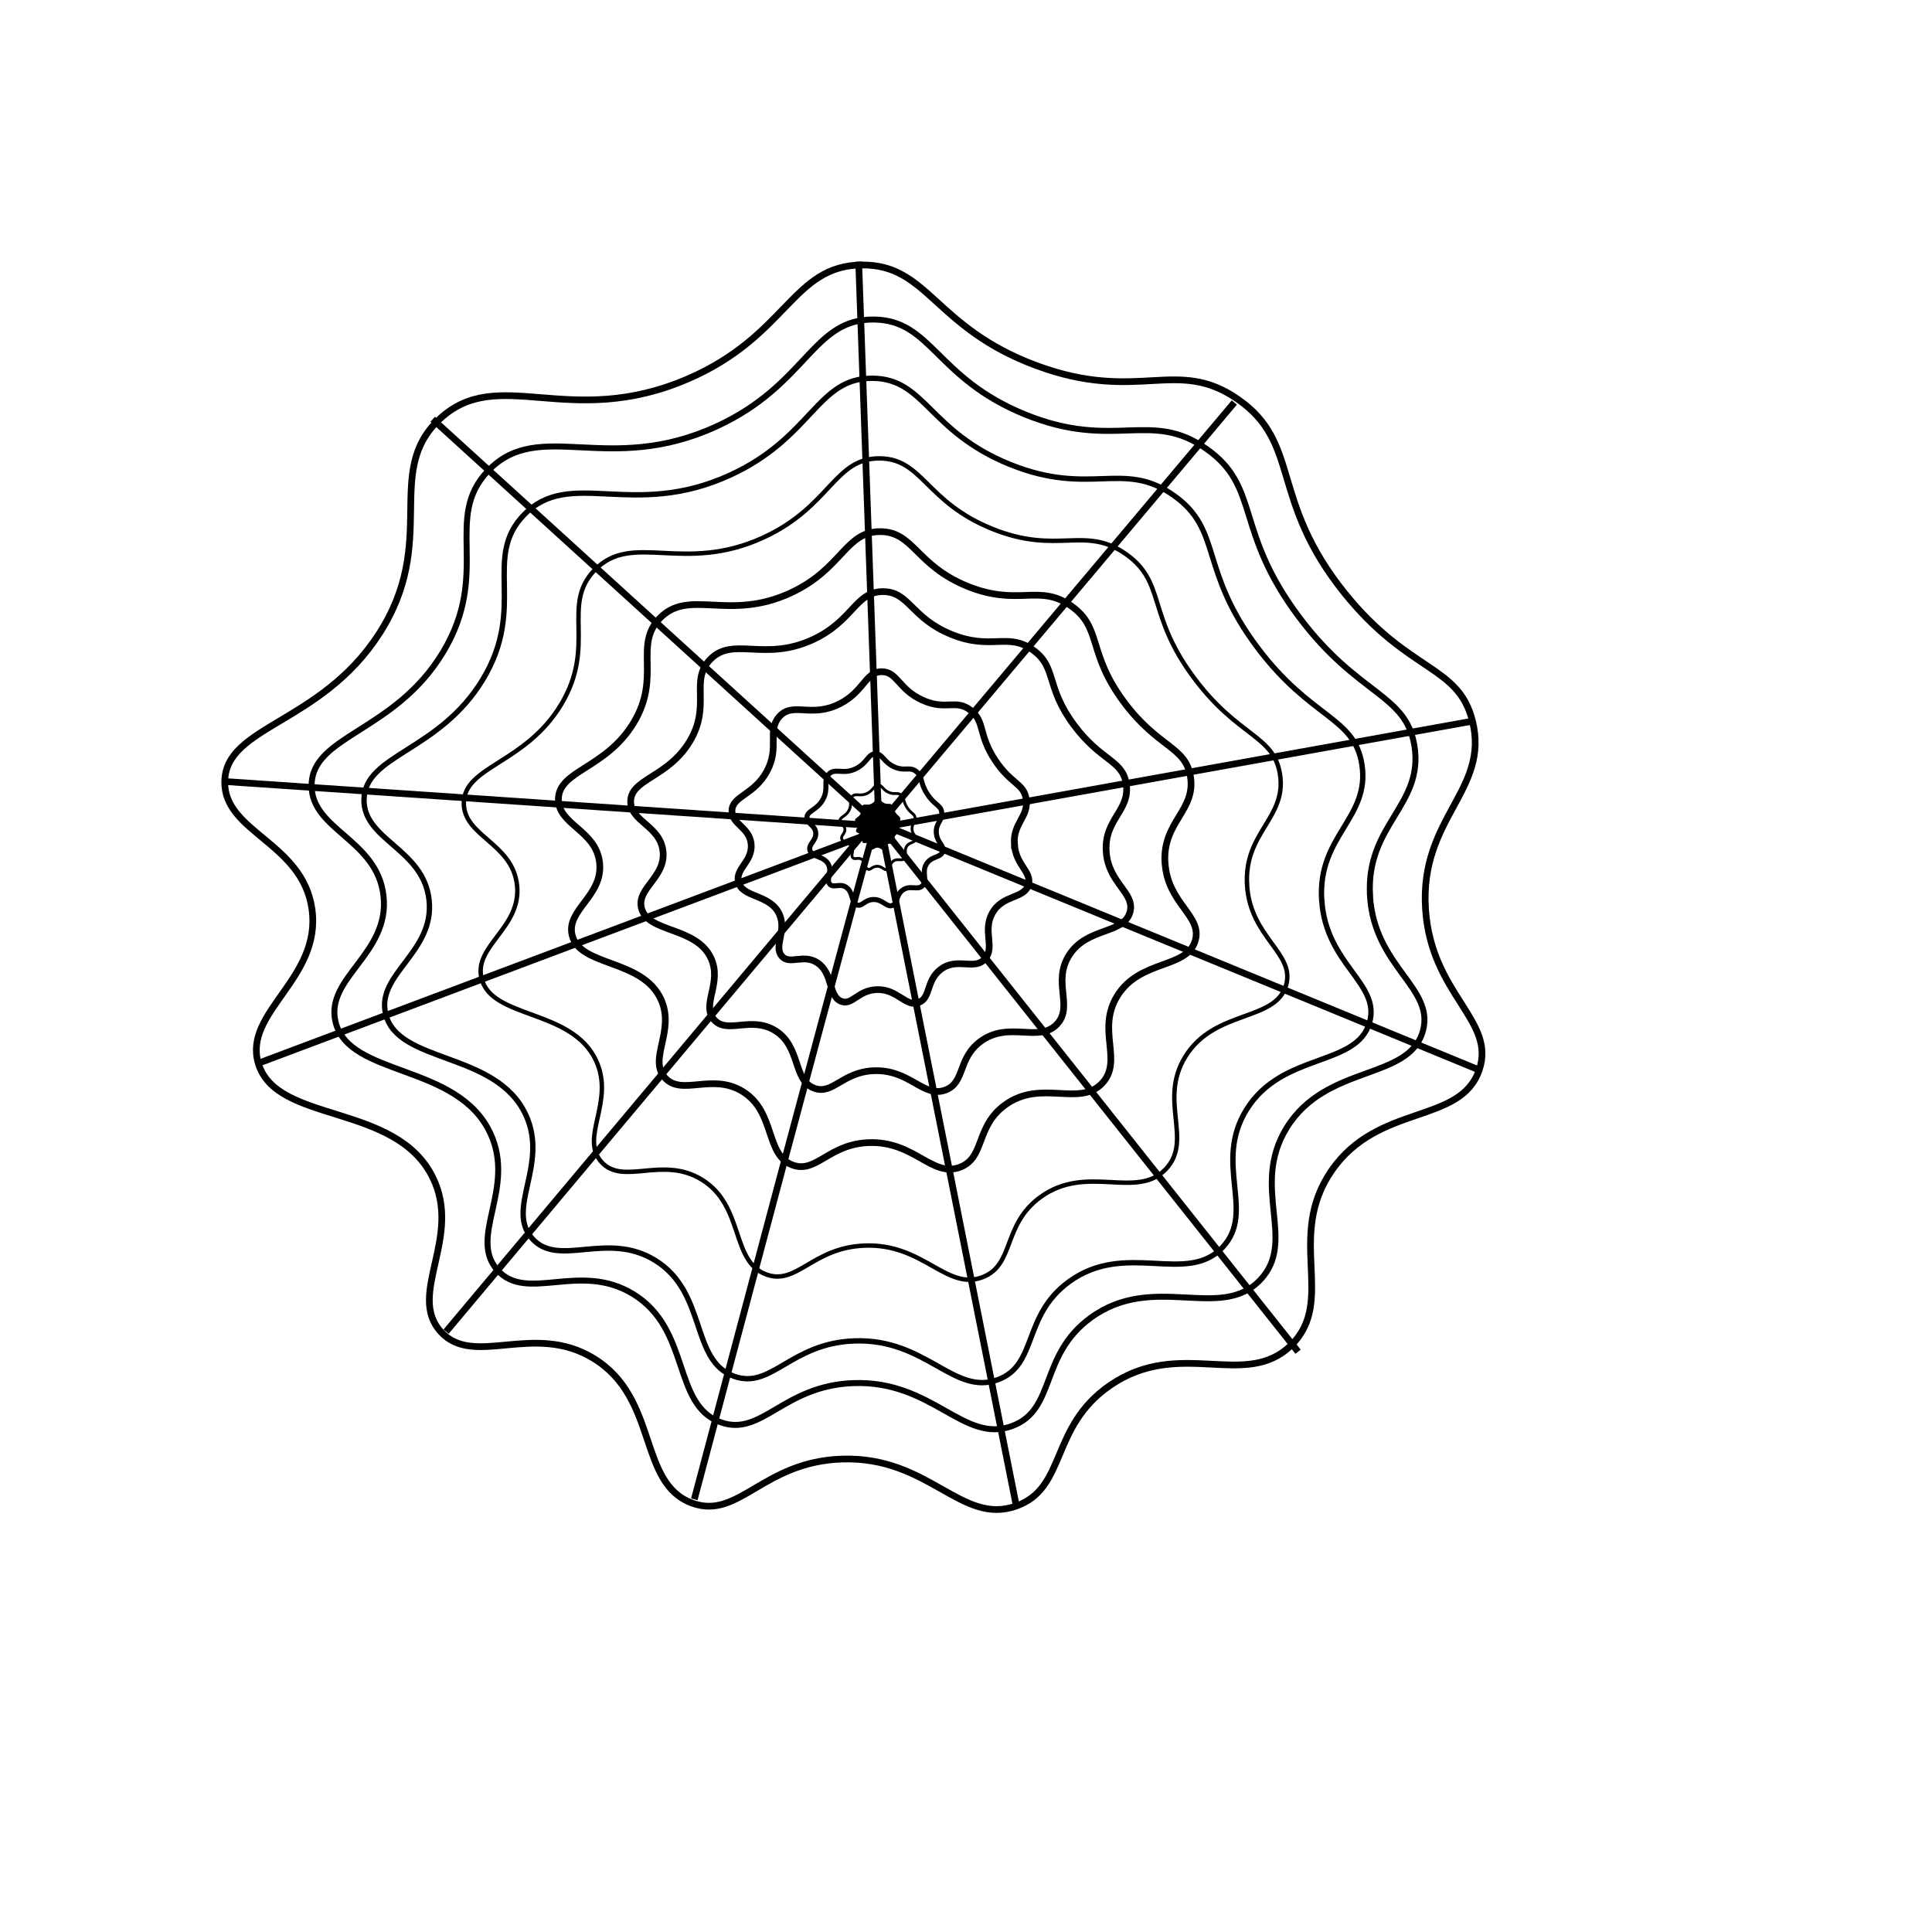 <?xml version="1.0" encoding="UTF-8"?><svg id="Layer_1" xmlns="http://www.w3.org/2000/svg" viewBox="0 0 288 288"><defs><style>.cls-1{stroke-width:.42px;}.cls-1,.cls-2,.cls-3,.cls-4,.cls-5,.cls-6{fill:none;stroke:#000;stroke-miterlimit:10;}.cls-2{stroke-width:.66px;}.cls-3{stroke-width:.8px;}.cls-4{stroke-width:.89px;}.cls-5{stroke-width:.75px;}</style></defs><path class="cls-6" d="M212.5,135.5c.83,12.78,10.55,16.59,8,24-2.8,8.16-15.05,4.93-22,15-6.86,9.94.71,19.38-6,26-6.82,6.74-16.56-1.15-27,6-9.03,6.19-6.46,15.31-14,18-8.26,2.94-12.94-7.43-26-7-11.78.39-15.37,9.08-22.29,6.58-8.17-2.96-4.97-15.61-14.71-21.58-8.99-5.51-17.87,1.48-22.82-4.01-5.02-5.58,3.25-14.02-1.18-22.99-5.54-11.2-23.3-7.91-26-17-2.27-7.64,9.48-12.65,8-23-1.42-9.93-13.12-11.41-13-19,.14-8.34,14.31-8.55,23-22,8.98-13.9.59-24.12,9-32,8.78-8.23,19.27,1.63,37-6,14.94-6.43,15.58-16.93,26-17,9.88-.07,10.74,9.35,26,15,15.23,5.64,20.86-1.33,30,5,9.5,6.58,4.67,14.97,16,29,9.61,11.89,16.9,10.59,19,19,2.57,10.32-7.88,14.41-7,28Z"/><path class="cls-4" d="M204.22,133.55c.66,10.63,9.7,13.7,7.88,20.16-2.09,7.4-14.38,4.87-20.28,14.39-5.48,8.85,1.56,16.8-3.92,22.65-5.94,6.34-15.92-1.16-25.31,5.69-7.67,5.6-5.15,13.63-11.65,16.11-7.31,2.79-11.87-6.83-23.78-6.37-10.44.4-13.61,8.05-19.75,5.83-7.23-2.62-4.4-13.83-13.03-19.11-7.96-4.88-15.83,1.31-20.21-3.55-4.42-4.91,2.73-12.14-1.05-20.36-4.86-10.57-21.16-8.37-23.11-16.69-1.54-6.57,8.12-10.14,7.16-18.74-.94-8.44-10.77-9.81-10.72-16.5.06-7.48,12.37-7.88,19.58-19.82,7.24-12-.07-20.04,6.78-27.11,7.61-7.86,17.83.85,33.97-6.55,13.58-6.23,14.28-16.04,23.48-15.95,8.63.09,9.21,8.75,22.59,14.17,13.33,5.4,18.65-.8,27.02,5.13,8.05,5.7,4.1,12.12,13.73,24.99,8.88,11.87,16,11.43,17.25,19.29,1.41,8.87-7.28,11.71-6.62,22.34Z"/><path class="cls-3" d="M197.03,134.16c.59,9.62,8.78,12.4,7.13,18.24-1.89,6.69-13.01,4.4-18.35,13.02-4.96,8.01,1.41,15.2-3.55,20.5-5.37,5.74-14.41-1.05-22.91,5.15-6.94,5.07-4.66,12.34-10.54,14.58-6.61,2.52-10.74-6.18-21.52-5.76-9.45.37-12.32,7.28-17.87,5.27-6.55-2.37-3.98-12.51-11.79-17.3-7.2-4.41-14.32,1.19-18.29-3.22-4-4.44,2.47-10.99-.95-18.43-4.4-9.56-19.15-7.57-20.91-15.1-1.39-5.95,7.35-9.18,6.48-16.96-.85-7.64-9.75-8.88-9.7-14.93.06-6.76,11.19-7.13,17.72-17.94,6.55-10.86-.07-18.13,6.13-24.53,6.89-7.11,16.14.77,30.74-5.93,12.29-5.64,12.93-14.51,21.24-14.43,7.81.08,8.33,7.92,20.44,12.83,12.06,4.89,16.88-.73,24.45,4.64,7.28,5.16,3.71,10.97,12.42,22.61,8.04,10.74,14.48,10.34,15.61,17.46,1.28,8.03-6.59,10.59-5.99,20.22Z"/><path class="cls-2" d="M185.89,131.92c.49,7.87,7.18,10.14,5.83,14.92-1.55,5.48-10.64,3.6-15.01,10.65-4.06,6.55,1.16,12.43-2.9,16.76-4.39,4.69-11.78-.86-18.73,4.21-5.68,4.15-3.81,10.09-8.62,11.93-5.41,2.06-8.78-5.06-17.6-4.71-7.73.3-10.07,5.96-14.61,4.31-5.35-1.94-3.26-10.23-9.64-14.15-5.89-3.61-11.71.97-14.96-2.63-3.27-3.63,2.02-8.98-.78-15.07-3.6-7.82-15.66-6.19-17.1-12.35-1.14-4.86,6.01-7.51,5.3-13.87-.69-6.25-7.97-7.26-7.93-12.21.05-5.53,9.15-5.83,14.49-14.67,5.36-8.88-.05-14.83,5.01-20.06,5.63-5.82,13.2.63,25.14-4.85,10.05-4.61,10.57-11.87,17.37-11.8,6.39.07,6.81,6.47,16.72,10.49,9.87,4,13.8-.59,20,3.8,5.95,4.22,3.04,8.97,10.16,18.49,6.57,8.79,11.84,8.46,12.77,14.28,1.05,6.56-5.39,8.66-4.9,16.53Z"/><path class="cls-6" d="M173.67,128.61c.38,6.1,5.56,7.87,4.51,11.58-1.2,4.25-8.24,2.8-11.62,8.26-3.14,5.08.89,9.65-2.25,13.01-3.4,3.64-9.12-.67-14.51,3.27-4.4,3.22-2.95,7.83-6.68,9.26-4.19,1.6-6.8-3.92-13.63-3.66-5.98.23-7.8,4.62-11.32,3.35-4.15-1.51-2.52-7.94-7.47-10.98-4.56-2.8-9.07.75-11.58-2.04-2.53-2.82,1.57-6.97-.6-11.7-2.79-6.07-12.13-4.81-13.24-9.59-.88-3.77,4.65-5.83,4.1-10.77-.54-4.85-6.17-5.63-6.14-9.48.04-4.29,7.09-4.53,11.22-11.38,4.15-6.89-.04-11.51,3.88-15.57,4.36-4.51,10.22.49,19.47-3.76,7.78-3.58,8.19-9.21,13.45-9.16,4.95.05,5.28,5.02,12.95,8.14,7.64,3.1,10.69-.46,15.49,2.95,4.61,3.28,2.35,6.96,7.87,14.35,5.09,6.82,9.17,6.57,9.89,11.08.81,5.09-4.17,6.72-3.8,12.83Z"/><path class="cls-6" d="M164.9,126.9c.29,4.79,4.36,6.17,3.54,9.08-.94,3.33-6.46,2.19-9.11,6.48-2.46,3.98.7,7.57-1.76,10.2-2.67,2.86-7.15-.52-11.37,2.56-3.45,2.52-2.31,6.14-5.24,7.26-3.28,1.26-5.33-3.08-10.69-2.87-4.69.18-6.12,3.62-8.87,2.62-3.25-1.18-1.98-6.23-5.86-8.61-3.58-2.2-7.11.59-9.08-1.6-1.99-2.21,1.23-5.47-.47-9.17-2.18-4.76-9.51-3.77-10.38-7.52-.69-2.96,3.65-4.57,3.22-8.44-.42-3.8-4.84-4.42-4.82-7.43.03-3.37,5.56-3.55,8.8-8.93,3.25-5.4-.03-9.02,3.04-12.21,3.42-3.54,8.01.38,15.27-2.95,6.1-2.81,6.42-7.22,10.55-7.18,3.88.04,4.14,3.94,10.15,6.38,5.99,2.43,8.38-.36,12.14,2.31,3.62,2.57,1.84,5.46,6.17,11.25,3.99,5.35,7.19,5.15,7.75,8.69.64,3.99-3.27,5.27-2.98,10.06Z"/><path class="cls-6" d="M151.22,125.81c.18,3.18,2.59,4.09,2.1,6.02-.56,2.21-3.84,1.45-5.41,4.3-1.46,2.64.42,5.02-1.05,6.77-1.58,1.89-4.25-.35-6.75,1.7-2.05,1.67-1.37,4.07-3.11,4.82-1.95.83-3.17-2.04-6.35-1.9-2.79.12-3.63,2.41-5.27,1.74-1.93-.78-1.17-4.13-3.48-5.71-2.12-1.46-4.22.39-5.39-1.06-1.18-1.47.73-3.63-.28-6.09-1.3-3.16-5.65-2.5-6.17-4.99-.41-1.96,2.17-3.03,1.91-5.6-.25-2.52-2.88-2.93-2.86-4.93.02-2.23,3.3-2.35,5.22-5.92,1.93-3.58-.02-5.99,1.81-8.1,2.03-2.35,4.76.25,9.07-1.96,3.62-1.86,3.81-4.79,6.26-4.77,2.3.03,2.46,2.61,6.03,4.24,3.56,1.61,4.98-.24,7.21,1.53,2.15,1.7,1.09,3.62,3.66,7.47,2.37,3.55,4.27,3.42,4.6,5.77.38,2.65-1.94,3.5-1.77,6.68Z"/><path class="cls-5" d="M139.58,124.14c.08,1.46,1.19,1.88.96,2.76-.26,1.01-1.76.67-2.48,1.97-.67,1.21.19,2.3-.48,3.1-.73.87-1.95-.16-3.1.78-.94.77-.63,1.87-1.42,2.21-.89.38-1.45-.94-2.91-.87-1.28.06-1.66,1.1-2.41.8-.88-.36-.54-1.89-1.59-2.62-.97-.67-1.94.18-2.47-.49-.54-.67.33-1.66-.13-2.79-.59-1.45-2.59-1.15-2.83-2.29-.19-.9.99-1.39.88-2.57-.11-1.16-1.32-1.34-1.31-2.26,0-1.02,1.51-1.08,2.39-2.71.89-1.64,0-2.74.83-3.71.93-1.08,2.18.12,4.15-.9,1.66-.85,1.75-2.2,2.87-2.18,1.06.01,1.13,1.2,2.76,1.94,1.63.74,2.28-.11,3.3.7.98.78.5,1.66,1.68,3.42,1.09,1.63,1.96,1.57,2.11,2.64.17,1.21-.89,1.6-.81,3.06Z"/><path class="cls-1" d="M135.95,123.59c.04.81.66,1.04.54,1.54-.14.56-.98.37-1.38,1.1-.37.67.11,1.28-.27,1.73-.4.48-1.08-.09-1.72.43-.52.43-.35,1.04-.79,1.23-.5.21-.81-.52-1.62-.49-.71.03-.93.61-1.34.44-.49-.2-.3-1.05-.89-1.46-.54-.37-1.08.1-1.38-.27-.3-.37.19-.93-.07-1.55-.33-.81-1.44-.64-1.57-1.27-.1-.5.55-.77.49-1.43-.06-.64-.73-.75-.73-1.26,0-.57.84-.6,1.33-1.51.49-.91,0-1.53.46-2.07.52-.6,1.21.06,2.31-.5.93-.48.97-1.22,1.6-1.22.59,0,.63.67,1.54,1.08.91.41,1.27-.06,1.84.39.55.43.28.92.93,1.91.6.91,1.09.87,1.18,1.47.1.68-.5.89-.45,1.7Z"/><path d="M133.94,123.02c.03.49.4.63.32.93-.09.34-.59.22-.83.66-.22.41.06.77-.16,1.04-.24.29-.65-.05-1.04.26-.31.26-.21.63-.48.74-.3.13-.49-.31-.98-.29-.43.02-.56.37-.81.27-.3-.12-.18-.64-.53-.88-.33-.22-.65.06-.83-.16-.18-.23.11-.56-.04-.94-.2-.49-.87-.38-.95-.77-.06-.3.33-.47.29-.86-.04-.39-.44-.45-.44-.76,0-.34.51-.36.8-.91.3-.55,0-.92.28-1.25.31-.36.73.04,1.39-.3.56-.29.59-.74.96-.73.35,0,.38.4.93.65.55.25.77-.04,1.11.24.33.26.17.56.56,1.15.36.55.66.53.71.89.06.41-.3.54-.27,1.03Z"/><polyline class="cls-6" points="128 39 131 123 184 60"/><line class="cls-6" x1="219.5" y1="107.5" x2="130.5" y2="123.5"/><line class="cls-6" x1="64.5" y1="62.5" x2="131" y2="123"/><line class="cls-6" x1="33.5" y1="116.5" x2="129.59" y2="123.03"/><line class="cls-6" x1="38.5" y1="158.5" x2="132.96" y2="123.01"/><path class="cls-6" d="M103.5,223.5s27.37-103.16,27.43-101.83l-64.43,76.83"/><line class="cls-6" x1="151.5" y1="224.5" x2="131.61" y2="124.7"/><polyline class="cls-6" points="220.5 159.5 130.93 122.67 193.5 201.5"/></svg>